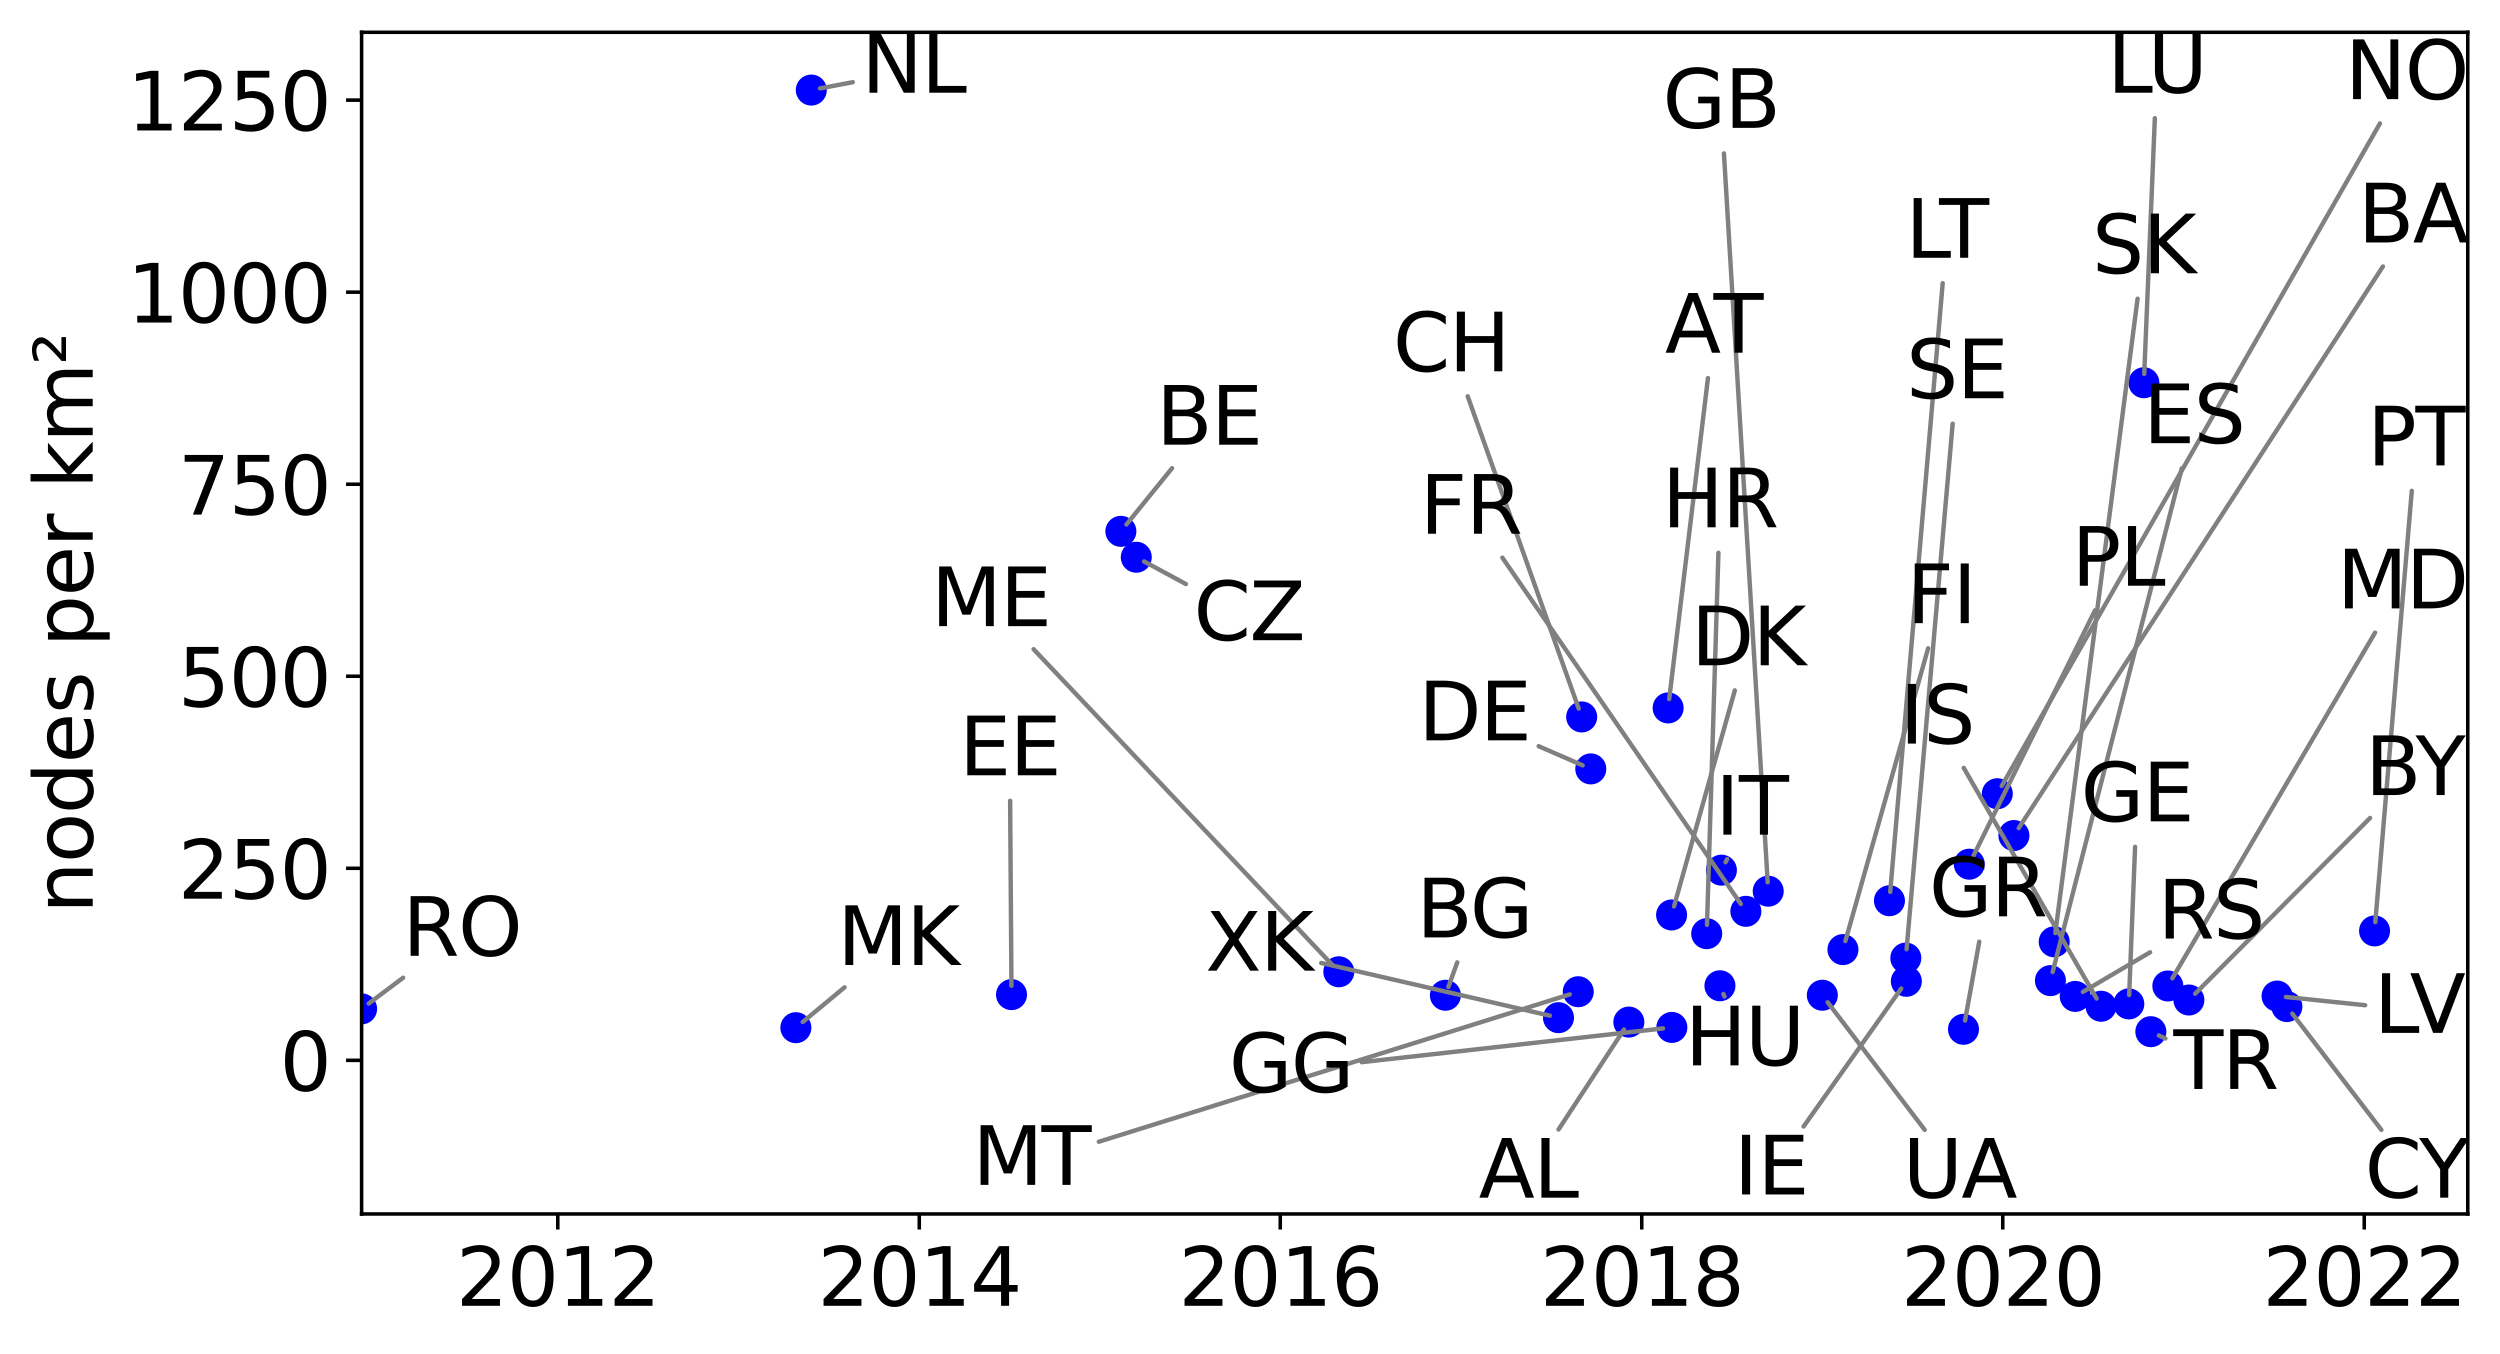 <?xml version="1.0" encoding="utf-8" standalone="no"?>
<!DOCTYPE svg PUBLIC "-//W3C//DTD SVG 1.1//EN"
  "http://www.w3.org/Graphics/SVG/1.1/DTD/svg11.dtd">
<svg xmlns:xlink="http://www.w3.org/1999/xlink" width="562.99pt" height="305.003pt" viewBox="0 0 562.99 305.003" xmlns="http://www.w3.org/2000/svg" version="1.1">
 <defs>
  <style type="text/css">*{stroke-linejoin: round; stroke-linecap: butt}</style>
 </defs>
 <g id="figure_1">
  <g id="patch_1">
   <path d="M 0 305.003 
L 562.99 305.003 
L 562.99 0 
L 0 0 
z
" style="fill: #ffffff"/>
  </g>
  <g id="axes_1">
   <g id="patch_2">
    <path d="M 81.431 273.382 
L 555.731 273.382 
L 555.731 7.27 
L 81.431 7.27 
z
" style="fill: #ffffff"/>
   </g>
   <g id="PathCollection_1">
    <defs>
     <path id="m84942c224d" d="M 0 3 
C 0.796 3 1.559 2.684 2.121 2.121 
C 2.684 1.559 3 0.796 3 0 
C 3 -0.796 2.684 -1.559 2.121 -2.121 
C 1.559 -2.684 0.796 -3 0 -3 
C -0.796 -3 -1.559 -2.684 -2.121 -2.121 
C -2.684 -1.559 -3 -0.796 -3 0 
C -3 0.796 -2.684 1.559 -2.121 2.121 
C -1.559 2.684 -0.796 3 0 3 
z
" style="stroke: #0000ff"/>
    </defs>
    <g clip-path="url(#p90049fff89)">
     <use xlink:href="#m84942c224d" x="366.813" y="230.17" style="fill: #0000ff; stroke: #0000ff"/>
     <use xlink:href="#m84942c224d" x="375.656" y="159.42" style="fill: #0000ff; stroke: #0000ff"/>
     <use xlink:href="#m84942c224d" x="453.523" y="188.159" style="fill: #0000ff; stroke: #0000ff"/>
     <use xlink:href="#m84942c224d" x="252.415" y="119.655" style="fill: #0000ff; stroke: #0000ff"/>
     <use xlink:href="#m84942c224d" x="325.501" y="224.127" style="fill: #0000ff; stroke: #0000ff"/>
     <use xlink:href="#m84942c224d" x="492.929" y="225.199" style="fill: #0000ff; stroke: #0000ff"/>
     <use xlink:href="#m84942c224d" x="356.186" y="161.451" style="fill: #0000ff; stroke: #0000ff"/>
     <use xlink:href="#m84942c224d" x="514.998" y="226.675" style="fill: #0000ff; stroke: #0000ff"/>
     <use xlink:href="#m84942c224d" x="255.884" y="125.488" style="fill: #0000ff; stroke: #0000ff"/>
     <use xlink:href="#m84942c224d" x="358.237" y="173.154" style="fill: #0000ff; stroke: #0000ff"/>
     <use xlink:href="#m84942c224d" x="376.435" y="206.044" style="fill: #0000ff; stroke: #0000ff"/>
     <use xlink:href="#m84942c224d" x="227.789" y="223.983" style="fill: #0000ff; stroke: #0000ff"/>
     <use xlink:href="#m84942c224d" x="461.748" y="220.834" style="fill: #0000ff; stroke: #0000ff"/>
     <use xlink:href="#m84942c224d" x="415.026" y="213.845" style="fill: #0000ff; stroke: #0000ff"/>
     <use xlink:href="#m84942c224d" x="393.163" y="205.228" style="fill: #0000ff; stroke: #0000ff"/>
     <use xlink:href="#m84942c224d" x="398.197" y="200.691" style="fill: #0000ff; stroke: #0000ff"/>
     <use xlink:href="#m84942c224d" x="479.397" y="226.076" style="fill: #0000ff; stroke: #0000ff"/>
     <use xlink:href="#m84942c224d" x="376.495" y="231.37" style="fill: #0000ff; stroke: #0000ff"/>
     <use xlink:href="#m84942c224d" x="442.166" y="231.793" style="fill: #0000ff; stroke: #0000ff"/>
     <use xlink:href="#m84942c224d" x="384.343" y="210.258" style="fill: #0000ff; stroke: #0000ff"/>
     <use xlink:href="#m84942c224d" x="387.324" y="221.989" style="fill: #0000ff; stroke: #0000ff"/>
     <use xlink:href="#m84942c224d" x="429.302" y="220.985" style="fill: #0000ff; stroke: #0000ff"/>
     <use xlink:href="#m84942c224d" x="473.148" y="226.601" style="fill: #0000ff; stroke: #0000ff"/>
     <use xlink:href="#m84942c224d" x="387.653" y="195.956" style="fill: #0000ff; stroke: #0000ff"/>
     <use xlink:href="#m84942c224d" x="425.495" y="202.841" style="fill: #0000ff; stroke: #0000ff"/>
     <use xlink:href="#m84942c224d" x="482.791" y="86.192" style="fill: #0000ff; stroke: #0000ff"/>
     <use xlink:href="#m84942c224d" x="512.786" y="224.309" style="fill: #0000ff; stroke: #0000ff"/>
     <use xlink:href="#m84942c224d" x="488.191" y="222.037" style="fill: #0000ff; stroke: #0000ff"/>
     <use xlink:href="#m84942c224d" x="301.5" y="218.84" style="fill: #0000ff; stroke: #0000ff"/>
     <use xlink:href="#m84942c224d" x="179.226" y="231.43" style="fill: #0000ff; stroke: #0000ff"/>
     <use xlink:href="#m84942c224d" x="355.417" y="223.331" style="fill: #0000ff; stroke: #0000ff"/>
     <use xlink:href="#m84942c224d" x="182.703" y="20.281" style="fill: #0000ff; stroke: #0000ff"/>
     <use xlink:href="#m84942c224d" x="449.782" y="178.744" style="fill: #0000ff; stroke: #0000ff"/>
     <use xlink:href="#m84942c224d" x="443.473" y="194.612" style="fill: #0000ff; stroke: #0000ff"/>
     <use xlink:href="#m84942c224d" x="534.742" y="209.639" style="fill: #0000ff; stroke: #0000ff"/>
     <use xlink:href="#m84942c224d" x="81.431" y="227.191" style="fill: #0000ff; stroke: #0000ff"/>
     <use xlink:href="#m84942c224d" x="467.335" y="224.385" style="fill: #0000ff; stroke: #0000ff"/>
     <use xlink:href="#m84942c224d" x="429.182" y="215.753" style="fill: #0000ff; stroke: #0000ff"/>
     <use xlink:href="#m84942c224d" x="462.597" y="212.093" style="fill: #0000ff; stroke: #0000ff"/>
     <use xlink:href="#m84942c224d" x="484.36" y="232.33" style="fill: #0000ff; stroke: #0000ff"/>
     <use xlink:href="#m84942c224d" x="410.381" y="224.122" style="fill: #0000ff; stroke: #0000ff"/>
     <use xlink:href="#m84942c224d" x="350.966" y="229.177" style="fill: #0000ff; stroke: #0000ff"/>
    </g>
   </g>
   <g id="patch_3">
    <path d="M 350.973 254.364 
Q 358.345 243.104 365.716 231.845 
" clip-path="url(#p90049fff89)" style="fill: none; stroke: #808080; stroke-linecap: round"/>
   </g>
   <g id="patch_4">
    <path d="M 384.624 85.156 
Q 380.26 121.293 375.896 157.43 
" clip-path="url(#p90049fff89)" style="fill: none; stroke: #808080; stroke-linecap: round"/>
   </g>
   <g id="patch_5">
    <path d="M 536.62 60.015 
Q 495.616 123.248 454.611 186.482 
" clip-path="url(#p90049fff89)" style="fill: none; stroke: #808080; stroke-linecap: round"/>
   </g>
   <g id="patch_6">
    <path d="M 263.941 105.437 
Q 258.807 111.77 253.673 118.103 
" clip-path="url(#p90049fff89)" style="fill: none; stroke: #808080; stroke-linecap: round"/>
   </g>
   <g id="patch_7">
    <path d="M 328.167 216.723 
Q 327.173 219.484 326.179 222.244 
" clip-path="url(#p90049fff89)" style="fill: none; stroke: #808080; stroke-linecap: round"/>
   </g>
   <g id="patch_8">
    <path d="M 533.73 184.204 
Q 514.035 203.992 494.341 223.781 
" clip-path="url(#p90049fff89)" style="fill: none; stroke: #808080; stroke-linecap: round"/>
   </g>
   <g id="patch_9">
    <path d="M 330.522 89.246 
Q 343.019 124.408 355.517 159.569 
" clip-path="url(#p90049fff89)" style="fill: none; stroke: #808080; stroke-linecap: round"/>
   </g>
   <g id="patch_10">
    <path d="M 536.275 254.444 
Q 526.245 241.354 516.216 228.265 
" clip-path="url(#p90049fff89)" style="fill: none; stroke: #808080; stroke-linecap: round"/>
   </g>
   <g id="patch_11">
    <path d="M 267.055 131.524 
Q 262.349 128.981 257.643 126.438 
" clip-path="url(#p90049fff89)" style="fill: none; stroke: #808080; stroke-linecap: round"/>
   </g>
   <g id="patch_12">
    <path d="M 346.498 168.044 
Q 351.452 170.2 356.406 172.357 
" clip-path="url(#p90049fff89)" style="fill: none; stroke: #808080; stroke-linecap: round"/>
   </g>
   <g id="patch_13">
    <path d="M 390.676 155.476 
Q 383.826 179.799 376.977 204.121 
" clip-path="url(#p90049fff89)" style="fill: none; stroke: #808080; stroke-linecap: round"/>
   </g>
   <g id="patch_14">
    <path d="M 227.478 180.33 
Q 227.626 201.156 227.775 221.982 
" clip-path="url(#p90049fff89)" style="fill: none; stroke: #808080; stroke-linecap: round"/>
   </g>
   <g id="patch_15">
    <path d="M 491.328 105.48 
Q 476.787 162.187 462.246 218.894 
" clip-path="url(#p90049fff89)" style="fill: none; stroke: #808080; stroke-linecap: round"/>
   </g>
   <g id="patch_16">
    <path d="M 434.206 145.999 
Q 424.888 178.959 415.571 211.919 
" clip-path="url(#p90049fff89)" style="fill: none; stroke: #808080; stroke-linecap: round"/>
   </g>
   <g id="patch_17">
    <path d="M 338.331 125.587 
Q 365.18 164.585 392.03 203.582 
" clip-path="url(#p90049fff89)" style="fill: none; stroke: #808080; stroke-linecap: round"/>
   </g>
   <g id="patch_18">
    <path d="M 388.22 34.538 
Q 393.149 116.617 398.077 198.696 
" clip-path="url(#p90049fff89)" style="fill: none; stroke: #808080; stroke-linecap: round"/>
   </g>
   <g id="patch_19">
    <path d="M 480.813 190.709 
Q 480.145 207.393 479.477 224.077 
" clip-path="url(#p90049fff89)" style="fill: none; stroke: #808080; stroke-linecap: round"/>
   </g>
   <g id="patch_20">
    <path d="M 306.639 239.197 
Q 340.571 235.395 374.503 231.593 
" clip-path="url(#p90049fff89)" style="fill: none; stroke: #808080; stroke-linecap: round"/>
   </g>
   <g id="patch_21">
    <path d="M 445.721 212.063 
Q 444.121 220.943 442.521 229.823 
" clip-path="url(#p90049fff89)" style="fill: none; stroke: #808080; stroke-linecap: round"/>
   </g>
   <g id="patch_22">
    <path d="M 386.983 124.491 
Q 385.694 166.376 384.405 208.261 
" clip-path="url(#p90049fff89)" style="fill: none; stroke: #808080; stroke-linecap: round"/>
   </g>
   <g id="patch_23">
    <path d="M 388.346 224.4 
Q 388.225 224.116 388.105 223.833 
" clip-path="url(#p90049fff89)" style="fill: none; stroke: #808080; stroke-linecap: round"/>
   </g>
   <g id="patch_24">
    <path d="M 406.157 253.682 
Q 417.152 238.15 428.147 222.617 
" clip-path="url(#p90049fff89)" style="fill: none; stroke: #808080; stroke-linecap: round"/>
   </g>
   <g id="patch_25">
    <path d="M 442.22 172.927 
Q 457.185 198.898 472.15 224.868 
" clip-path="url(#p90049fff89)" style="fill: none; stroke: #808080; stroke-linecap: round"/>
   </g>
   <g id="patch_26">
    <path d="M 388.952 193.478 
Q 388.767 193.83 388.583 194.182 
" clip-path="url(#p90049fff89)" style="fill: none; stroke: #808080; stroke-linecap: round"/>
   </g>
   <g id="patch_27">
    <path d="M 437.488 63.78 
Q 431.577 132.315 425.667 200.85 
" clip-path="url(#p90049fff89)" style="fill: none; stroke: #808080; stroke-linecap: round"/>
   </g>
   <g id="patch_28">
    <path d="M 485.262 26.618 
Q 484.068 55.407 482.874 84.195 
" clip-path="url(#p90049fff89)" style="fill: none; stroke: #808080; stroke-linecap: round"/>
   </g>
   <g id="patch_29">
    <path d="M 532.626 226.372 
Q 523.701 225.444 514.777 224.516 
" clip-path="url(#p90049fff89)" style="fill: none; stroke: #808080; stroke-linecap: round"/>
   </g>
   <g id="patch_30">
    <path d="M 534.852 142.47 
Q 512.028 181.39 489.203 220.31 
" clip-path="url(#p90049fff89)" style="fill: none; stroke: #808080; stroke-linecap: round"/>
   </g>
   <g id="patch_31">
    <path d="M 232.759 146.204 
Q 266.443 181.796 300.126 217.389 
" clip-path="url(#p90049fff89)" style="fill: none; stroke: #808080; stroke-linecap: round"/>
   </g>
   <g id="patch_32">
    <path d="M 190.196 222.337 
Q 185.481 226.246 180.766 230.154 
" clip-path="url(#p90049fff89)" style="fill: none; stroke: #808080; stroke-linecap: round"/>
   </g>
   <g id="patch_33">
    <path d="M 247.45 257.116 
Q 300.48 240.522 353.509 223.928 
" clip-path="url(#p90049fff89)" style="fill: none; stroke: #808080; stroke-linecap: round"/>
   </g>
   <g id="patch_34">
    <path d="M 192.038 18.511 
Q 188.353 19.21 184.668 19.909 
" clip-path="url(#p90049fff89)" style="fill: none; stroke: #808080; stroke-linecap: round"/>
   </g>
   <g id="patch_35">
    <path d="M 535.952 27.796 
Q 493.363 102.401 450.774 177.005 
" clip-path="url(#p90049fff89)" style="fill: none; stroke: #808080; stroke-linecap: round"/>
   </g>
   <g id="patch_36">
    <path d="M 471.797 137.433 
Q 458.079 165.127 444.36 192.822 
" clip-path="url(#p90049fff89)" style="fill: none; stroke: #808080; stroke-linecap: round"/>
   </g>
   <g id="patch_37">
    <path d="M 543.126 110.537 
Q 539.018 159.091 534.911 207.646 
" clip-path="url(#p90049fff89)" style="fill: none; stroke: #808080; stroke-linecap: round"/>
   </g>
   <g id="patch_38">
    <path d="M 90.782 220.182 
Q 86.906 223.086 83.031 225.991 
" clip-path="url(#p90049fff89)" style="fill: none; stroke: #808080; stroke-linecap: round"/>
   </g>
   <g id="patch_39">
    <path d="M 484.194 214.45 
Q 476.627 218.909 469.06 223.368 
" clip-path="url(#p90049fff89)" style="fill: none; stroke: #808080; stroke-linecap: round"/>
   </g>
   <g id="patch_40">
    <path d="M 439.735 95.416 
Q 434.546 154.587 429.357 213.758 
" clip-path="url(#p90049fff89)" style="fill: none; stroke: #808080; stroke-linecap: round"/>
   </g>
   <g id="patch_41">
    <path d="M 481.374 67.267 
Q 472.114 138.688 462.854 210.109 
" clip-path="url(#p90049fff89)" style="fill: none; stroke: #808080; stroke-linecap: round"/>
   </g>
   <g id="patch_42">
    <path d="M 487.634 233.873 
Q 486.9 233.527 486.167 233.181 
" clip-path="url(#p90049fff89)" style="fill: none; stroke: #808080; stroke-linecap: round"/>
   </g>
   <g id="patch_43">
    <path d="M 433.436 254.44 
Q 422.515 240.079 411.594 225.718 
" clip-path="url(#p90049fff89)" style="fill: none; stroke: #808080; stroke-linecap: round"/>
   </g>
   <g id="patch_44">
    <path d="M 297.531 216.855 
Q 323.275 222.791 349.019 228.728 
" clip-path="url(#p90049fff89)" style="fill: none; stroke: #808080; stroke-linecap: round"/>
   </g>
   <g id="matplotlib.axis_1">
    <g id="xtick_1">
     <g id="line2d_1">
      <defs>
       <path id="m3387c1a2cb" d="M 0 0 
L 0 3.5 
" style="stroke: #000000; stroke-width: 0.8"/>
      </defs>
      <g>
       <use xlink:href="#m3387c1a2cb" x="125.61" y="273.382" style="stroke: #000000; stroke-width: 0.8"/>
      </g>
     </g>
     <g id="text_1">
      <!-- 2012 -->
      <g transform="translate(102.705 294.06) scale(0.18 -0.18)">
       <defs>
        <path id="DejaVuSans-32" d="M 1228 531 
L 3431 531 
L 3431 0 
L 469 0 
L 469 531 
Q 828 903 1448 1529 
Q 2069 2156 2228 2338 
Q 2531 2678 2651 2914 
Q 2772 3150 2772 3378 
Q 2772 3750 2511 3984 
Q 2250 4219 1831 4219 
Q 1534 4219 1204 4116 
Q 875 4013 500 3803 
L 500 4441 
Q 881 4594 1212 4672 
Q 1544 4750 1819 4750 
Q 2544 4750 2975 4387 
Q 3406 4025 3406 3419 
Q 3406 3131 3298 2873 
Q 3191 2616 2906 2266 
Q 2828 2175 2409 1742 
Q 1991 1309 1228 531 
z
" transform="scale(0.016)"/>
        <path id="DejaVuSans-30" d="M 2034 4250 
Q 1547 4250 1301 3770 
Q 1056 3291 1056 2328 
Q 1056 1369 1301 889 
Q 1547 409 2034 409 
Q 2525 409 2770 889 
Q 3016 1369 3016 2328 
Q 3016 3291 2770 3770 
Q 2525 4250 2034 4250 
z
M 2034 4750 
Q 2819 4750 3233 4129 
Q 3647 3509 3647 2328 
Q 3647 1150 3233 529 
Q 2819 -91 2034 -91 
Q 1250 -91 836 529 
Q 422 1150 422 2328 
Q 422 3509 836 4129 
Q 1250 4750 2034 4750 
z
" transform="scale(0.016)"/>
        <path id="DejaVuSans-31" d="M 794 531 
L 1825 531 
L 1825 4091 
L 703 3866 
L 703 4441 
L 1819 4666 
L 2450 4666 
L 2450 531 
L 3481 531 
L 3481 0 
L 794 0 
L 794 531 
z
" transform="scale(0.016)"/>
       </defs>
       <use xlink:href="#DejaVuSans-32"/>
       <use xlink:href="#DejaVuSans-30" x="63.623"/>
       <use xlink:href="#DejaVuSans-31" x="127.246"/>
       <use xlink:href="#DejaVuSans-32" x="190.869"/>
      </g>
     </g>
    </g>
    <g id="xtick_2">
     <g id="line2d_2">
      <g>
       <use xlink:href="#m3387c1a2cb" x="207.016" y="273.382" style="stroke: #000000; stroke-width: 0.8"/>
      </g>
     </g>
     <g id="text_2">
      <!-- 2014 -->
      <g transform="translate(184.111 294.06) scale(0.18 -0.18)">
       <defs>
        <path id="DejaVuSans-34" d="M 2419 4116 
L 825 1625 
L 2419 1625 
L 2419 4116 
z
M 2253 4666 
L 3047 4666 
L 3047 1625 
L 3713 1625 
L 3713 1100 
L 3047 1100 
L 3047 0 
L 2419 0 
L 2419 1100 
L 313 1100 
L 313 1709 
L 2253 4666 
z
" transform="scale(0.016)"/>
       </defs>
       <use xlink:href="#DejaVuSans-32"/>
       <use xlink:href="#DejaVuSans-30" x="63.623"/>
       <use xlink:href="#DejaVuSans-31" x="127.246"/>
       <use xlink:href="#DejaVuSans-34" x="190.869"/>
      </g>
     </g>
    </g>
    <g id="xtick_3">
     <g id="line2d_3">
      <g>
       <use xlink:href="#m3387c1a2cb" x="288.312" y="273.382" style="stroke: #000000; stroke-width: 0.8"/>
      </g>
     </g>
     <g id="text_3">
      <!-- 2016 -->
      <g transform="translate(265.407 294.06) scale(0.18 -0.18)">
       <defs>
        <path id="DejaVuSans-36" d="M 2113 2584 
Q 1688 2584 1439 2293 
Q 1191 2003 1191 1497 
Q 1191 994 1439 701 
Q 1688 409 2113 409 
Q 2538 409 2786 701 
Q 3034 994 3034 1497 
Q 3034 2003 2786 2293 
Q 2538 2584 2113 2584 
z
M 3366 4563 
L 3366 3988 
Q 3128 4100 2886 4159 
Q 2644 4219 2406 4219 
Q 1781 4219 1451 3797 
Q 1122 3375 1075 2522 
Q 1259 2794 1537 2939 
Q 1816 3084 2150 3084 
Q 2853 3084 3261 2657 
Q 3669 2231 3669 1497 
Q 3669 778 3244 343 
Q 2819 -91 2113 -91 
Q 1303 -91 875 529 
Q 447 1150 447 2328 
Q 447 3434 972 4092 
Q 1497 4750 2381 4750 
Q 2619 4750 2861 4703 
Q 3103 4656 3366 4563 
z
" transform="scale(0.016)"/>
       </defs>
       <use xlink:href="#DejaVuSans-32"/>
       <use xlink:href="#DejaVuSans-30" x="63.623"/>
       <use xlink:href="#DejaVuSans-31" x="127.246"/>
       <use xlink:href="#DejaVuSans-36" x="190.869"/>
      </g>
     </g>
    </g>
    <g id="xtick_4">
     <g id="line2d_4">
      <g>
       <use xlink:href="#m3387c1a2cb" x="369.718" y="273.382" style="stroke: #000000; stroke-width: 0.8"/>
      </g>
     </g>
     <g id="text_4">
      <!-- 2018 -->
      <g transform="translate(346.813 294.06) scale(0.18 -0.18)">
       <defs>
        <path id="DejaVuSans-38" d="M 2034 2216 
Q 1584 2216 1326 1975 
Q 1069 1734 1069 1313 
Q 1069 891 1326 650 
Q 1584 409 2034 409 
Q 2484 409 2743 651 
Q 3003 894 3003 1313 
Q 3003 1734 2745 1975 
Q 2488 2216 2034 2216 
z
M 1403 2484 
Q 997 2584 770 2862 
Q 544 3141 544 3541 
Q 544 4100 942 4425 
Q 1341 4750 2034 4750 
Q 2731 4750 3128 4425 
Q 3525 4100 3525 3541 
Q 3525 3141 3298 2862 
Q 3072 2584 2669 2484 
Q 3125 2378 3379 2068 
Q 3634 1759 3634 1313 
Q 3634 634 3220 271 
Q 2806 -91 2034 -91 
Q 1263 -91 848 271 
Q 434 634 434 1313 
Q 434 1759 690 2068 
Q 947 2378 1403 2484 
z
M 1172 3481 
Q 1172 3119 1398 2916 
Q 1625 2713 2034 2713 
Q 2441 2713 2670 2916 
Q 2900 3119 2900 3481 
Q 2900 3844 2670 4047 
Q 2441 4250 2034 4250 
Q 1625 4250 1398 4047 
Q 1172 3844 1172 3481 
z
" transform="scale(0.016)"/>
       </defs>
       <use xlink:href="#DejaVuSans-32"/>
       <use xlink:href="#DejaVuSans-30" x="63.623"/>
       <use xlink:href="#DejaVuSans-31" x="127.246"/>
       <use xlink:href="#DejaVuSans-38" x="190.869"/>
      </g>
     </g>
    </g>
    <g id="xtick_5">
     <g id="line2d_5">
      <g>
       <use xlink:href="#m3387c1a2cb" x="451.014" y="273.382" style="stroke: #000000; stroke-width: 0.8"/>
      </g>
     </g>
     <g id="text_5">
      <!-- 2020 -->
      <g transform="translate(428.109 294.06) scale(0.18 -0.18)">
       <use xlink:href="#DejaVuSans-32"/>
       <use xlink:href="#DejaVuSans-30" x="63.623"/>
       <use xlink:href="#DejaVuSans-32" x="127.246"/>
       <use xlink:href="#DejaVuSans-30" x="190.869"/>
      </g>
     </g>
    </g>
    <g id="xtick_6">
     <g id="line2d_6">
      <g>
       <use xlink:href="#m3387c1a2cb" x="532.42" y="273.382" style="stroke: #000000; stroke-width: 0.8"/>
      </g>
     </g>
     <g id="text_6">
      <!-- 2022 -->
      <g transform="translate(509.515 294.06) scale(0.18 -0.18)">
       <use xlink:href="#DejaVuSans-32"/>
       <use xlink:href="#DejaVuSans-30" x="63.623"/>
       <use xlink:href="#DejaVuSans-32" x="127.246"/>
       <use xlink:href="#DejaVuSans-32" x="190.869"/>
      </g>
     </g>
    </g>
   </g>
   <g id="matplotlib.axis_2">
    <g id="ytick_1">
     <g id="line2d_7">
      <defs>
       <path id="m1cface8f21" d="M 0 0 
L -3.5 0 
" style="stroke: #000000; stroke-width: 0.8"/>
      </defs>
      <g>
       <use xlink:href="#m1cface8f21" x="81.431" y="238.785" style="stroke: #000000; stroke-width: 0.8"/>
      </g>
     </g>
     <g id="text_7">
      <!-- 0 -->
      <g transform="translate(62.978 245.623) scale(0.18 -0.18)">
       <use xlink:href="#DejaVuSans-30"/>
      </g>
     </g>
    </g>
    <g id="ytick_2">
     <g id="line2d_8">
      <g>
       <use xlink:href="#m1cface8f21" x="81.431" y="195.537" style="stroke: #000000; stroke-width: 0.8"/>
      </g>
     </g>
     <g id="text_8">
      <!-- 250 -->
      <g transform="translate(40.073 202.376) scale(0.18 -0.18)">
       <defs>
        <path id="DejaVuSans-35" d="M 691 4666 
L 3169 4666 
L 3169 4134 
L 1269 4134 
L 1269 2991 
Q 1406 3038 1543 3061 
Q 1681 3084 1819 3084 
Q 2600 3084 3056 2656 
Q 3513 2228 3513 1497 
Q 3513 744 3044 326 
Q 2575 -91 1722 -91 
Q 1428 -91 1123 -41 
Q 819 9 494 109 
L 494 744 
Q 775 591 1075 516 
Q 1375 441 1709 441 
Q 2250 441 2565 725 
Q 2881 1009 2881 1497 
Q 2881 1984 2565 2268 
Q 2250 2553 1709 2553 
Q 1456 2553 1204 2497 
Q 953 2441 691 2322 
L 691 4666 
z
" transform="scale(0.016)"/>
       </defs>
       <use xlink:href="#DejaVuSans-32"/>
       <use xlink:href="#DejaVuSans-35" x="63.623"/>
       <use xlink:href="#DejaVuSans-30" x="127.246"/>
      </g>
     </g>
    </g>
    <g id="ytick_3">
     <g id="line2d_9">
      <g>
       <use xlink:href="#m1cface8f21" x="81.431" y="152.29" style="stroke: #000000; stroke-width: 0.8"/>
      </g>
     </g>
     <g id="text_9">
      <!-- 500 -->
      <g transform="translate(40.073 159.129) scale(0.18 -0.18)">
       <use xlink:href="#DejaVuSans-35"/>
       <use xlink:href="#DejaVuSans-30" x="63.623"/>
       <use xlink:href="#DejaVuSans-30" x="127.246"/>
      </g>
     </g>
    </g>
    <g id="ytick_4">
     <g id="line2d_10">
      <g>
       <use xlink:href="#m1cface8f21" x="81.431" y="109.043" style="stroke: #000000; stroke-width: 0.8"/>
      </g>
     </g>
     <g id="text_10">
      <!-- 750 -->
      <g transform="translate(40.073 115.882) scale(0.18 -0.18)">
       <defs>
        <path id="DejaVuSans-37" d="M 525 4666 
L 3525 4666 
L 3525 4397 
L 1831 0 
L 1172 0 
L 2766 4134 
L 525 4134 
L 525 4666 
z
" transform="scale(0.016)"/>
       </defs>
       <use xlink:href="#DejaVuSans-37"/>
       <use xlink:href="#DejaVuSans-35" x="63.623"/>
       <use xlink:href="#DejaVuSans-30" x="127.246"/>
      </g>
     </g>
    </g>
    <g id="ytick_5">
     <g id="line2d_11">
      <g>
       <use xlink:href="#m1cface8f21" x="81.431" y="65.796" style="stroke: #000000; stroke-width: 0.8"/>
      </g>
     </g>
     <g id="text_11">
      <!-- 1000 -->
      <g transform="translate(28.621 72.634) scale(0.18 -0.18)">
       <use xlink:href="#DejaVuSans-31"/>
       <use xlink:href="#DejaVuSans-30" x="63.623"/>
       <use xlink:href="#DejaVuSans-30" x="127.246"/>
       <use xlink:href="#DejaVuSans-30" x="190.869"/>
      </g>
     </g>
    </g>
    <g id="ytick_6">
     <g id="line2d_12">
      <g>
       <use xlink:href="#m1cface8f21" x="81.431" y="22.549" style="stroke: #000000; stroke-width: 0.8"/>
      </g>
     </g>
     <g id="text_12">
      <!-- 1250 -->
      <g transform="translate(28.621 29.387) scale(0.18 -0.18)">
       <use xlink:href="#DejaVuSans-31"/>
       <use xlink:href="#DejaVuSans-32" x="63.623"/>
       <use xlink:href="#DejaVuSans-35" x="127.246"/>
       <use xlink:href="#DejaVuSans-30" x="190.869"/>
      </g>
     </g>
    </g>
    <g id="text_13">
     <!-- nodes per km² -->
     <g transform="translate(20.877 205.735) rotate(-90) scale(0.18 -0.18)">
      <defs>
       <path id="DejaVuSans-6e" d="M 3513 2113 
L 3513 0 
L 2938 0 
L 2938 2094 
Q 2938 2591 2744 2837 
Q 2550 3084 2163 3084 
Q 1697 3084 1428 2787 
Q 1159 2491 1159 1978 
L 1159 0 
L 581 0 
L 581 3500 
L 1159 3500 
L 1159 2956 
Q 1366 3272 1645 3428 
Q 1925 3584 2291 3584 
Q 2894 3584 3203 3211 
Q 3513 2838 3513 2113 
z
" transform="scale(0.016)"/>
       <path id="DejaVuSans-6f" d="M 1959 3097 
Q 1497 3097 1228 2736 
Q 959 2375 959 1747 
Q 959 1119 1226 758 
Q 1494 397 1959 397 
Q 2419 397 2687 759 
Q 2956 1122 2956 1747 
Q 2956 2369 2687 2733 
Q 2419 3097 1959 3097 
z
M 1959 3584 
Q 2709 3584 3137 3096 
Q 3566 2609 3566 1747 
Q 3566 888 3137 398 
Q 2709 -91 1959 -91 
Q 1206 -91 779 398 
Q 353 888 353 1747 
Q 353 2609 779 3096 
Q 1206 3584 1959 3584 
z
" transform="scale(0.016)"/>
       <path id="DejaVuSans-64" d="M 2906 2969 
L 2906 4863 
L 3481 4863 
L 3481 0 
L 2906 0 
L 2906 525 
Q 2725 213 2448 61 
Q 2172 -91 1784 -91 
Q 1150 -91 751 415 
Q 353 922 353 1747 
Q 353 2572 751 3078 
Q 1150 3584 1784 3584 
Q 2172 3584 2448 3432 
Q 2725 3281 2906 2969 
z
M 947 1747 
Q 947 1113 1208 752 
Q 1469 391 1925 391 
Q 2381 391 2643 752 
Q 2906 1113 2906 1747 
Q 2906 2381 2643 2742 
Q 2381 3103 1925 3103 
Q 1469 3103 1208 2742 
Q 947 2381 947 1747 
z
" transform="scale(0.016)"/>
       <path id="DejaVuSans-65" d="M 3597 1894 
L 3597 1613 
L 953 1613 
Q 991 1019 1311 708 
Q 1631 397 2203 397 
Q 2534 397 2845 478 
Q 3156 559 3463 722 
L 3463 178 
Q 3153 47 2828 -22 
Q 2503 -91 2169 -91 
Q 1331 -91 842 396 
Q 353 884 353 1716 
Q 353 2575 817 3079 
Q 1281 3584 2069 3584 
Q 2775 3584 3186 3129 
Q 3597 2675 3597 1894 
z
M 3022 2063 
Q 3016 2534 2758 2815 
Q 2500 3097 2075 3097 
Q 1594 3097 1305 2825 
Q 1016 2553 972 2059 
L 3022 2063 
z
" transform="scale(0.016)"/>
       <path id="DejaVuSans-73" d="M 2834 3397 
L 2834 2853 
Q 2591 2978 2328 3040 
Q 2066 3103 1784 3103 
Q 1356 3103 1142 2972 
Q 928 2841 928 2578 
Q 928 2378 1081 2264 
Q 1234 2150 1697 2047 
L 1894 2003 
Q 2506 1872 2764 1633 
Q 3022 1394 3022 966 
Q 3022 478 2636 193 
Q 2250 -91 1575 -91 
Q 1294 -91 989 -36 
Q 684 19 347 128 
L 347 722 
Q 666 556 975 473 
Q 1284 391 1588 391 
Q 1994 391 2212 530 
Q 2431 669 2431 922 
Q 2431 1156 2273 1281 
Q 2116 1406 1581 1522 
L 1381 1569 
Q 847 1681 609 1914 
Q 372 2147 372 2553 
Q 372 3047 722 3315 
Q 1072 3584 1716 3584 
Q 2034 3584 2315 3537 
Q 2597 3491 2834 3397 
z
" transform="scale(0.016)"/>
       <path id="DejaVuSans-20" transform="scale(0.016)"/>
       <path id="DejaVuSans-70" d="M 1159 525 
L 1159 -1331 
L 581 -1331 
L 581 3500 
L 1159 3500 
L 1159 2969 
Q 1341 3281 1617 3432 
Q 1894 3584 2278 3584 
Q 2916 3584 3314 3078 
Q 3713 2572 3713 1747 
Q 3713 922 3314 415 
Q 2916 -91 2278 -91 
Q 1894 -91 1617 61 
Q 1341 213 1159 525 
z
M 3116 1747 
Q 3116 2381 2855 2742 
Q 2594 3103 2138 3103 
Q 1681 3103 1420 2742 
Q 1159 2381 1159 1747 
Q 1159 1113 1420 752 
Q 1681 391 2138 391 
Q 2594 391 2855 752 
Q 3116 1113 3116 1747 
z
" transform="scale(0.016)"/>
       <path id="DejaVuSans-72" d="M 2631 2963 
Q 2534 3019 2420 3045 
Q 2306 3072 2169 3072 
Q 1681 3072 1420 2755 
Q 1159 2438 1159 1844 
L 1159 0 
L 581 0 
L 581 3500 
L 1159 3500 
L 1159 2956 
Q 1341 3275 1631 3429 
Q 1922 3584 2338 3584 
Q 2397 3584 2469 3576 
Q 2541 3569 2628 3553 
L 2631 2963 
z
" transform="scale(0.016)"/>
       <path id="DejaVuSans-6b" d="M 581 4863 
L 1159 4863 
L 1159 1991 
L 2875 3500 
L 3609 3500 
L 1753 1863 
L 3688 0 
L 2938 0 
L 1159 1709 
L 1159 0 
L 581 0 
L 581 4863 
z
" transform="scale(0.016)"/>
       <path id="DejaVuSans-6d" d="M 3328 2828 
Q 3544 3216 3844 3400 
Q 4144 3584 4550 3584 
Q 5097 3584 5394 3201 
Q 5691 2819 5691 2113 
L 5691 0 
L 5113 0 
L 5113 2094 
Q 5113 2597 4934 2840 
Q 4756 3084 4391 3084 
Q 3944 3084 3684 2787 
Q 3425 2491 3425 1978 
L 3425 0 
L 2847 0 
L 2847 2094 
Q 2847 2600 2669 2842 
Q 2491 3084 2119 3084 
Q 1678 3084 1418 2786 
Q 1159 2488 1159 1978 
L 1159 0 
L 581 0 
L 581 3500 
L 1159 3500 
L 1159 2956 
Q 1356 3278 1631 3431 
Q 1906 3584 2284 3584 
Q 2666 3584 2933 3390 
Q 3200 3197 3328 2828 
z
" transform="scale(0.016)"/>
       <path id="DejaVuSans-b2" d="M 838 2444 
L 2163 2444 
L 2163 2088 
L 294 2088 
L 294 2431 
Q 400 2528 597 2703 
Q 1672 3656 1672 3950 
Q 1672 4156 1509 4282 
Q 1347 4409 1081 4409 
Q 919 4409 728 4354 
Q 538 4300 313 4191 
L 313 4575 
Q 553 4663 761 4706 
Q 969 4750 1147 4750 
Q 1600 4750 1872 4544 
Q 2144 4338 2144 4000 
Q 2144 3566 1109 2678 
Q 934 2528 838 2444 
z
" transform="scale(0.016)"/>
      </defs>
      <use xlink:href="#DejaVuSans-6e"/>
      <use xlink:href="#DejaVuSans-6f" x="63.379"/>
      <use xlink:href="#DejaVuSans-64" x="124.561"/>
      <use xlink:href="#DejaVuSans-65" x="188.037"/>
      <use xlink:href="#DejaVuSans-73" x="249.561"/>
      <use xlink:href="#DejaVuSans-20" x="301.66"/>
      <use xlink:href="#DejaVuSans-70" x="333.447"/>
      <use xlink:href="#DejaVuSans-65" x="396.924"/>
      <use xlink:href="#DejaVuSans-72" x="458.447"/>
      <use xlink:href="#DejaVuSans-20" x="499.561"/>
      <use xlink:href="#DejaVuSans-6b" x="531.348"/>
      <use xlink:href="#DejaVuSans-6d" x="589.258"/>
      <use xlink:href="#DejaVuSans-b2" x="686.67"/>
     </g>
    </g>
   </g>
   <g id="patch_45">
    <path d="M 81.431 273.382 
L 81.431 7.27 
" style="fill: none; stroke: #000000; stroke-width: 0.8; stroke-linejoin: miter; stroke-linecap: square"/>
   </g>
   <g id="patch_46">
    <path d="M 555.731 273.382 
L 555.731 7.27 
" style="fill: none; stroke: #000000; stroke-width: 0.8; stroke-linejoin: miter; stroke-linecap: square"/>
   </g>
   <g id="patch_47">
    <path d="M 81.431 273.382 
L 555.731 273.382 
" style="fill: none; stroke: #000000; stroke-width: 0.8; stroke-linejoin: miter; stroke-linecap: square"/>
   </g>
   <g id="patch_48">
    <path d="M 81.431 7.27 
L 555.731 7.27 
" style="fill: none; stroke: #000000; stroke-width: 0.8; stroke-linejoin: miter; stroke-linecap: square"/>
   </g>
   <g id="text_14">
    <!-- AL -->
    <g transform="translate(333.007 269.709) scale(0.18 -0.18)">
     <defs>
      <path id="DejaVuSans-41" d="M 2188 4044 
L 1331 1722 
L 3047 1722 
L 2188 4044 
z
M 1831 4666 
L 2547 4666 
L 4325 0 
L 3669 0 
L 3244 1197 
L 1141 1197 
L 716 0 
L 50 0 
L 1831 4666 
z
" transform="scale(0.016)"/>
      <path id="DejaVuSans-4c" d="M 628 4666 
L 1259 4666 
L 1259 531 
L 3531 531 
L 3531 0 
L 628 0 
L 628 4666 
z
" transform="scale(0.016)"/>
     </defs>
     <use xlink:href="#DejaVuSans-41"/>
     <use xlink:href="#DejaVuSans-4c" x="68.408"/>
    </g>
   </g>
   <g id="text_15">
    <!-- AT -->
    <g transform="translate(374.96 79.427) scale(0.18 -0.18)">
     <defs>
      <path id="DejaVuSans-54" d="M -19 4666 
L 3928 4666 
L 3928 4134 
L 2272 4134 
L 2272 0 
L 1638 0 
L 1638 4134 
L -19 4134 
L -19 4666 
z
" transform="scale(0.016)"/>
     </defs>
     <use xlink:href="#DejaVuSans-41"/>
     <use xlink:href="#DejaVuSans-54" x="60.658"/>
    </g>
   </g>
   <g id="text_16">
    <!-- BA -->
    <g transform="translate(531.024 54.595) scale(0.18 -0.18)">
     <defs>
      <path id="DejaVuSans-42" d="M 1259 2228 
L 1259 519 
L 2272 519 
Q 2781 519 3026 730 
Q 3272 941 3272 1375 
Q 3272 1813 3026 2020 
Q 2781 2228 2272 2228 
L 1259 2228 
z
M 1259 4147 
L 1259 2741 
L 2194 2741 
Q 2656 2741 2882 2914 
Q 3109 3088 3109 3444 
Q 3109 3797 2882 3972 
Q 2656 4147 2194 4147 
L 1259 4147 
z
M 628 4666 
L 2241 4666 
Q 2963 4666 3353 4366 
Q 3744 4066 3744 3513 
Q 3744 3084 3544 2831 
Q 3344 2578 2956 2516 
Q 3422 2416 3680 2098 
Q 3938 1781 3938 1306 
Q 3938 681 3513 340 
Q 3088 0 2303 0 
L 628 0 
L 628 4666 
z
" transform="scale(0.016)"/>
     </defs>
     <use xlink:href="#DejaVuSans-42"/>
     <use xlink:href="#DejaVuSans-41" x="68.604"/>
    </g>
   </g>
   <g id="text_17">
    <!-- BE -->
    <g transform="translate(260.398 100.142) scale(0.18 -0.18)">
     <defs>
      <path id="DejaVuSans-45" d="M 628 4666 
L 3578 4666 
L 3578 4134 
L 1259 4134 
L 1259 2753 
L 3481 2753 
L 3481 2222 
L 1259 2222 
L 1259 531 
L 3634 531 
L 3634 0 
L 628 0 
L 628 4666 
z
" transform="scale(0.016)"/>
     </defs>
     <use xlink:href="#DejaVuSans-42"/>
     <use xlink:href="#DejaVuSans-45" x="68.604"/>
    </g>
   </g>
   <g id="text_18">
    <!-- BG -->
    <g transform="translate(318.99 211.094) scale(0.18 -0.18)">
     <defs>
      <path id="DejaVuSans-47" d="M 3809 666 
L 3809 1919 
L 2778 1919 
L 2778 2438 
L 4434 2438 
L 4434 434 
Q 4069 175 3628 42 
Q 3188 -91 2688 -91 
Q 1594 -91 976 548 
Q 359 1188 359 2328 
Q 359 3472 976 4111 
Q 1594 4750 2688 4750 
Q 3144 4750 3555 4637 
Q 3966 4525 4313 4306 
L 4313 3634 
Q 3963 3931 3569 4081 
Q 3175 4231 2741 4231 
Q 1884 4231 1454 3753 
Q 1025 3275 1025 2328 
Q 1025 1384 1454 906 
Q 1884 428 2741 428 
Q 3075 428 3337 486 
Q 3600 544 3809 666 
z
" transform="scale(0.016)"/>
     </defs>
     <use xlink:href="#DejaVuSans-42"/>
     <use xlink:href="#DejaVuSans-47" x="66.854"/>
    </g>
   </g>
   <g id="text_19">
    <!-- BY -->
    <g transform="translate(532.629 179.046) scale(0.18 -0.18)">
     <defs>
      <path id="DejaVuSans-59" d="M -13 4666 
L 666 4666 
L 1959 2747 
L 3244 4666 
L 3922 4666 
L 2272 2222 
L 2272 0 
L 1638 0 
L 1638 2222 
L -13 4666 
z
" transform="scale(0.016)"/>
     </defs>
     <use xlink:href="#DejaVuSans-42"/>
     <use xlink:href="#DejaVuSans-59" x="63.104"/>
    </g>
   </g>
   <g id="text_20">
    <!-- CH -->
    <g transform="translate(313.703 83.618) scale(0.18 -0.18)">
     <defs>
      <path id="DejaVuSans-43" d="M 4122 4306 
L 4122 3641 
Q 3803 3938 3442 4084 
Q 3081 4231 2675 4231 
Q 1875 4231 1450 3742 
Q 1025 3253 1025 2328 
Q 1025 1406 1450 917 
Q 1875 428 2675 428 
Q 3081 428 3442 575 
Q 3803 722 4122 1019 
L 4122 359 
Q 3791 134 3420 21 
Q 3050 -91 2638 -91 
Q 1578 -91 968 557 
Q 359 1206 359 2328 
Q 359 3453 968 4101 
Q 1578 4750 2638 4750 
Q 3056 4750 3426 4639 
Q 3797 4528 4122 4306 
z
" transform="scale(0.016)"/>
      <path id="DejaVuSans-48" d="M 628 4666 
L 1259 4666 
L 1259 2753 
L 3553 2753 
L 3553 4666 
L 4184 4666 
L 4184 0 
L 3553 0 
L 3553 2222 
L 1259 2222 
L 1259 0 
L 628 0 
L 628 4666 
z
" transform="scale(0.016)"/>
     </defs>
     <use xlink:href="#DejaVuSans-43"/>
     <use xlink:href="#DejaVuSans-48" x="69.824"/>
    </g>
   </g>
   <g id="text_21">
    <!-- CY -->
    <g transform="translate(532.542 269.709) scale(0.18 -0.18)">
     <use xlink:href="#DejaVuSans-43"/>
     <use xlink:href="#DejaVuSans-59" x="68.074"/>
    </g>
   </g>
   <g id="text_22">
    <!-- CZ -->
    <g transform="translate(268.815 144.171) scale(0.18 -0.18)">
     <defs>
      <path id="DejaVuSans-5a" d="M 359 4666 
L 4025 4666 
L 4025 4184 
L 1075 531 
L 4097 531 
L 4097 0 
L 288 0 
L 288 481 
L 3238 4134 
L 359 4134 
L 359 4666 
z
" transform="scale(0.016)"/>
     </defs>
     <use xlink:href="#DejaVuSans-43"/>
     <use xlink:href="#DejaVuSans-5a" x="69.824"/>
    </g>
   </g>
   <g id="text_23">
    <!-- DE -->
    <g transform="translate(319.43 166.72) scale(0.18 -0.18)">
     <defs>
      <path id="DejaVuSans-44" d="M 1259 4147 
L 1259 519 
L 2022 519 
Q 2988 519 3436 956 
Q 3884 1394 3884 2338 
Q 3884 3275 3436 3711 
Q 2988 4147 2022 4147 
L 1259 4147 
z
M 628 4666 
L 1925 4666 
Q 3281 4666 3915 4102 
Q 4550 3538 4550 2338 
Q 4550 1131 3912 565 
Q 3275 0 1925 0 
L 628 0 
L 628 4666 
z
" transform="scale(0.016)"/>
     </defs>
     <use xlink:href="#DejaVuSans-44"/>
     <use xlink:href="#DejaVuSans-45" x="77.002"/>
    </g>
   </g>
   <g id="text_24">
    <!-- DK -->
    <g transform="translate(380.838 149.81) scale(0.18 -0.18)">
     <defs>
      <path id="DejaVuSans-4b" d="M 628 4666 
L 1259 4666 
L 1259 2694 
L 3353 4666 
L 4166 4666 
L 1850 2491 
L 4331 0 
L 3500 0 
L 1259 2247 
L 1259 0 
L 628 0 
L 628 4666 
z
" transform="scale(0.016)"/>
     </defs>
     <use xlink:href="#DejaVuSans-44"/>
     <use xlink:href="#DejaVuSans-4b" x="77.002"/>
    </g>
   </g>
   <g id="text_25">
    <!-- EE -->
    <g transform="translate(216.028 174.589) scale(0.18 -0.18)">
     <use xlink:href="#DejaVuSans-45"/>
     <use xlink:href="#DejaVuSans-45" x="63.184"/>
    </g>
   </g>
   <g id="text_26">
    <!-- ES -->
    <g transform="translate(482.658 99.801) scale(0.18 -0.18)">
     <defs>
      <path id="DejaVuSans-53" d="M 3425 4513 
L 3425 3897 
Q 3066 4069 2747 4153 
Q 2428 4238 2131 4238 
Q 1616 4238 1336 4038 
Q 1056 3838 1056 3469 
Q 1056 3159 1242 3001 
Q 1428 2844 1947 2747 
L 2328 2669 
Q 3034 2534 3370 2195 
Q 3706 1856 3706 1288 
Q 3706 609 3251 259 
Q 2797 -91 1919 -91 
Q 1588 -91 1214 -16 
Q 841 59 441 206 
L 441 856 
Q 825 641 1194 531 
Q 1563 422 1919 422 
Q 2459 422 2753 634 
Q 3047 847 3047 1241 
Q 3047 1584 2836 1778 
Q 2625 1972 2144 2069 
L 1759 2144 
Q 1053 2284 737 2584 
Q 422 2884 422 3419 
Q 422 4038 858 4394 
Q 1294 4750 2059 4750 
Q 2388 4750 2728 4690 
Q 3069 4631 3425 4513 
z
" transform="scale(0.016)"/>
     </defs>
     <use xlink:href="#DejaVuSans-45"/>
     <use xlink:href="#DejaVuSans-53" x="63.184"/>
    </g>
   </g>
   <g id="text_27">
    <!-- FI -->
    <g transform="translate(429.38 140.332) scale(0.18 -0.18)">
     <defs>
      <path id="DejaVuSans-46" d="M 628 4666 
L 3309 4666 
L 3309 4134 
L 1259 4134 
L 1259 2759 
L 3109 2759 
L 3109 2228 
L 1259 2228 
L 1259 0 
L 628 0 
L 628 4666 
z
" transform="scale(0.016)"/>
      <path id="DejaVuSans-49" d="M 628 4666 
L 1259 4666 
L 1259 0 
L 628 0 
L 628 4666 
z
" transform="scale(0.016)"/>
     </defs>
     <use xlink:href="#DejaVuSans-46"/>
     <use xlink:href="#DejaVuSans-49" x="57.52"/>
    </g>
   </g>
   <g id="text_28">
    <!-- FR -->
    <g transform="translate(319.768 120.195) scale(0.18 -0.18)">
     <defs>
      <path id="DejaVuSans-52" d="M 2841 2188 
Q 3044 2119 3236 1894 
Q 3428 1669 3622 1275 
L 4263 0 
L 3584 0 
L 2988 1197 
Q 2756 1666 2539 1819 
Q 2322 1972 1947 1972 
L 1259 1972 
L 1259 0 
L 628 0 
L 628 4666 
L 2053 4666 
Q 2853 4666 3247 4331 
Q 3641 3997 3641 3322 
Q 3641 2881 3436 2590 
Q 3231 2300 2841 2188 
z
M 1259 4147 
L 1259 2491 
L 2053 2491 
Q 2509 2491 2742 2702 
Q 2975 2913 2975 3322 
Q 2975 3731 2742 3939 
Q 2509 4147 2053 4147 
L 1259 4147 
z
" transform="scale(0.016)"/>
     </defs>
     <use xlink:href="#DejaVuSans-46"/>
     <use xlink:href="#DejaVuSans-52" x="57.52"/>
    </g>
   </g>
   <g id="text_29">
    <!-- GB -->
    <g transform="translate(374.429 28.797) scale(0.18 -0.18)">
     <use xlink:href="#DejaVuSans-47"/>
     <use xlink:href="#DejaVuSans-42" x="77.49"/>
    </g>
   </g>
   <g id="text_30">
    <!-- GE -->
    <g transform="translate(468.581 184.963) scale(0.18 -0.18)">
     <use xlink:href="#DejaVuSans-47"/>
     <use xlink:href="#DejaVuSans-45" x="77.49"/>
    </g>
   </g>
   <g id="text_31">
    <!-- GG -->
    <g transform="translate(276.759 245.949) scale(0.18 -0.18)">
     <use xlink:href="#DejaVuSans-47"/>
     <use xlink:href="#DejaVuSans-47" x="77.49"/>
    </g>
   </g>
   <g id="text_32">
    <!-- GR -->
    <g transform="translate(434.417 206.349) scale(0.18 -0.18)">
     <use xlink:href="#DejaVuSans-47"/>
     <use xlink:href="#DejaVuSans-52" x="77.49"/>
    </g>
   </g>
   <g id="text_33">
    <!-- HR -->
    <g transform="translate(374.291 118.745) scale(0.18 -0.18)">
     <use xlink:href="#DejaVuSans-48"/>
     <use xlink:href="#DejaVuSans-52" x="75.195"/>
    </g>
   </g>
   <g id="text_34">
    <!-- HU -->
    <g transform="translate(379.461 239.916) scale(0.18 -0.18)">
     <defs>
      <path id="DejaVuSans-55" d="M 556 4666 
L 1191 4666 
L 1191 1831 
Q 1191 1081 1462 751 
Q 1734 422 2344 422 
Q 2950 422 3222 751 
Q 3494 1081 3494 1831 
L 3494 4666 
L 4128 4666 
L 4128 1753 
Q 4128 841 3676 375 
Q 3225 -91 2344 -91 
Q 1459 -91 1007 375 
Q 556 841 556 1753 
L 556 4666 
z
" transform="scale(0.016)"/>
     </defs>
     <use xlink:href="#DejaVuSans-48"/>
     <use xlink:href="#DejaVuSans-55" x="75.195"/>
    </g>
   </g>
   <g id="text_35">
    <!-- IE -->
    <g transform="translate(390.495 268.989) scale(0.18 -0.18)">
     <use xlink:href="#DejaVuSans-49"/>
     <use xlink:href="#DejaVuSans-45" x="29.492"/>
    </g>
   </g>
   <g id="text_36">
    <!-- IS -->
    <g transform="translate(427.835 167.452) scale(0.18 -0.18)">
     <use xlink:href="#DejaVuSans-49"/>
     <use xlink:href="#DejaVuSans-53" x="29.492"/>
    </g>
   </g>
   <g id="text_37">
    <!-- IT -->
    <g transform="translate(386.296 187.963) scale(0.18 -0.18)">
     <use xlink:href="#DejaVuSans-49"/>
     <use xlink:href="#DejaVuSans-54" x="29.492"/>
    </g>
   </g>
   <g id="text_38">
    <!-- LT -->
    <g transform="translate(429.136 58.048) scale(0.18 -0.18)">
     <use xlink:href="#DejaVuSans-4c"/>
     <use xlink:href="#DejaVuSans-54" x="41.963"/>
    </g>
   </g>
   <g id="text_39">
    <!-- LU -->
    <g transform="translate(474.555 20.877) scale(0.18 -0.18)">
     <use xlink:href="#DejaVuSans-4c"/>
     <use xlink:href="#DejaVuSans-55" x="50.713"/>
    </g>
   </g>
   <g id="text_40">
    <!-- LV -->
    <g transform="translate(534.614 232.604) scale(0.18 -0.18)">
     <defs>
      <path id="DejaVuSans-56" d="M 1831 0 
L 50 4666 
L 709 4666 
L 2188 738 
L 3669 4666 
L 4325 4666 
L 2547 0 
L 1831 0 
z
" transform="scale(0.016)"/>
     </defs>
     <use xlink:href="#DejaVuSans-4c"/>
     <use xlink:href="#DejaVuSans-56" x="44.713"/>
    </g>
   </g>
   <g id="text_41">
    <!-- MD -->
    <g transform="translate(526.275 137.004) scale(0.18 -0.18)">
     <defs>
      <path id="DejaVuSans-4d" d="M 628 4666 
L 1569 4666 
L 2759 1491 
L 3956 4666 
L 4897 4666 
L 4897 0 
L 4281 0 
L 4281 4097 
L 3078 897 
L 2444 897 
L 1241 4097 
L 1241 0 
L 628 0 
L 628 4666 
z
" transform="scale(0.016)"/>
     </defs>
     <use xlink:href="#DejaVuSans-4d"/>
     <use xlink:href="#DejaVuSans-44" x="86.279"/>
    </g>
   </g>
   <g id="text_42">
    <!-- ME -->
    <g transform="translate(209.688 141.007) scale(0.18 -0.18)">
     <use xlink:href="#DejaVuSans-4d"/>
     <use xlink:href="#DejaVuSans-45" x="86.279"/>
    </g>
   </g>
   <g id="text_43">
    <!-- MK -->
    <g transform="translate(188.576 217.317) scale(0.18 -0.18)">
     <use xlink:href="#DejaVuSans-4d"/>
     <use xlink:href="#DejaVuSans-4b" x="86.279"/>
    </g>
   </g>
   <g id="text_44">
    <!-- MT -->
    <g transform="translate(219.018 266.829) scale(0.18 -0.18)">
     <use xlink:href="#DejaVuSans-4d"/>
     <use xlink:href="#DejaVuSans-54" x="86.279"/>
    </g>
   </g>
   <g id="text_45">
    <!-- NL -->
    <g transform="translate(194.004 20.877) scale(0.18 -0.18)">
     <defs>
      <path id="DejaVuSans-4e" d="M 628 4666 
L 1478 4666 
L 3547 763 
L 3547 4666 
L 4159 4666 
L 4159 0 
L 3309 0 
L 1241 3903 
L 1241 0 
L 628 0 
L 628 4666 
z
" transform="scale(0.016)"/>
     </defs>
     <use xlink:href="#DejaVuSans-4e"/>
     <use xlink:href="#DejaVuSans-4c" x="74.805"/>
    </g>
   </g>
   <g id="text_46">
    <!-- NO -->
    <g transform="translate(528.098 22.317) scale(0.18 -0.18)">
     <defs>
      <path id="DejaVuSans-4f" d="M 2522 4238 
Q 1834 4238 1429 3725 
Q 1025 3213 1025 2328 
Q 1025 1447 1429 934 
Q 1834 422 2522 422 
Q 3209 422 3611 934 
Q 4013 1447 4013 2328 
Q 4013 3213 3611 3725 
Q 3209 4238 2522 4238 
z
M 2522 4750 
Q 3503 4750 4090 4092 
Q 4678 3434 4678 2328 
Q 4678 1225 4090 567 
Q 3503 -91 2522 -91 
Q 1538 -91 948 565 
Q 359 1222 359 2328 
Q 359 3434 948 4092 
Q 1538 4750 2522 4750 
z
" transform="scale(0.016)"/>
     </defs>
     <use xlink:href="#DejaVuSans-4e"/>
     <use xlink:href="#DejaVuSans-4f" x="74.805"/>
    </g>
   </g>
   <g id="text_47">
    <!-- PL -->
    <g transform="translate(466.557 131.899) scale(0.18 -0.18)">
     <defs>
      <path id="DejaVuSans-50" d="M 1259 4147 
L 1259 2394 
L 2053 2394 
Q 2494 2394 2734 2622 
Q 2975 2850 2975 3272 
Q 2975 3691 2734 3919 
Q 2494 4147 2053 4147 
L 1259 4147 
z
M 628 4666 
L 2053 4666 
Q 2838 4666 3239 4311 
Q 3641 3956 3641 3272 
Q 3641 2581 3239 2228 
Q 2838 1875 2053 1875 
L 1259 1875 
L 1259 0 
L 628 0 
L 628 4666 
z
" transform="scale(0.016)"/>
     </defs>
     <use xlink:href="#DejaVuSans-50"/>
     <use xlink:href="#DejaVuSans-4c" x="60.303"/>
    </g>
   </g>
   <g id="text_48">
    <!-- PT -->
    <g transform="translate(533.107 104.805) scale(0.18 -0.18)">
     <use xlink:href="#DejaVuSans-50"/>
     <use xlink:href="#DejaVuSans-54" x="60.303"/>
    </g>
   </g>
   <g id="text_49">
    <!-- RO -->
    <g transform="translate(90.664 215.238) scale(0.18 -0.18)">
     <use xlink:href="#DejaVuSans-52"/>
     <use xlink:href="#DejaVuSans-4f" x="69.482"/>
    </g>
   </g>
   <g id="text_50">
    <!-- RS -->
    <g transform="translate(485.913 211.352) scale(0.18 -0.18)">
     <use xlink:href="#DejaVuSans-52"/>
     <use xlink:href="#DejaVuSans-53" x="69.482"/>
    </g>
   </g>
   <g id="text_51">
    <!-- SE -->
    <g transform="translate(429.273 89.679) scale(0.18 -0.18)">
     <use xlink:href="#DejaVuSans-53"/>
     <use xlink:href="#DejaVuSans-45" x="63.477"/>
    </g>
   </g>
   <g id="text_52">
    <!-- SK -->
    <g transform="translate(471.145 61.54) scale(0.18 -0.18)">
     <use xlink:href="#DejaVuSans-53"/>
     <use xlink:href="#DejaVuSans-4b" x="63.477"/>
    </g>
   </g>
   <g id="text_53">
    <!-- TR -->
    <g transform="translate(489.44 245.229) scale(0.18 -0.18)">
     <use xlink:href="#DejaVuSans-54"/>
     <use xlink:href="#DejaVuSans-52" x="61.084"/>
    </g>
   </g>
   <g id="text_54">
    <!-- UA -->
    <g transform="translate(428.527 269.709) scale(0.18 -0.18)">
     <use xlink:href="#DejaVuSans-55"/>
     <use xlink:href="#DejaVuSans-41" x="73.193"/>
    </g>
   </g>
   <g id="text_55">
    <!-- XK -->
    <g transform="translate(271.447 218.589) scale(0.18 -0.18)">
     <defs>
      <path id="DejaVuSans-58" d="M 403 4666 
L 1081 4666 
L 2241 2931 
L 3406 4666 
L 4084 4666 
L 2584 2425 
L 4184 0 
L 3506 0 
L 2194 1984 
L 872 0 
L 191 0 
L 1856 2491 
L 403 4666 
z
" transform="scale(0.016)"/>
     </defs>
     <use xlink:href="#DejaVuSans-58"/>
     <use xlink:href="#DejaVuSans-4b" x="68.506"/>
    </g>
   </g>
  </g>
 </g>
 <defs>
  <clipPath id="p90049fff89">
   <rect x="81.431" y="7.27" width="474.3" height="266.112"/>
  </clipPath>
 </defs>
</svg>
